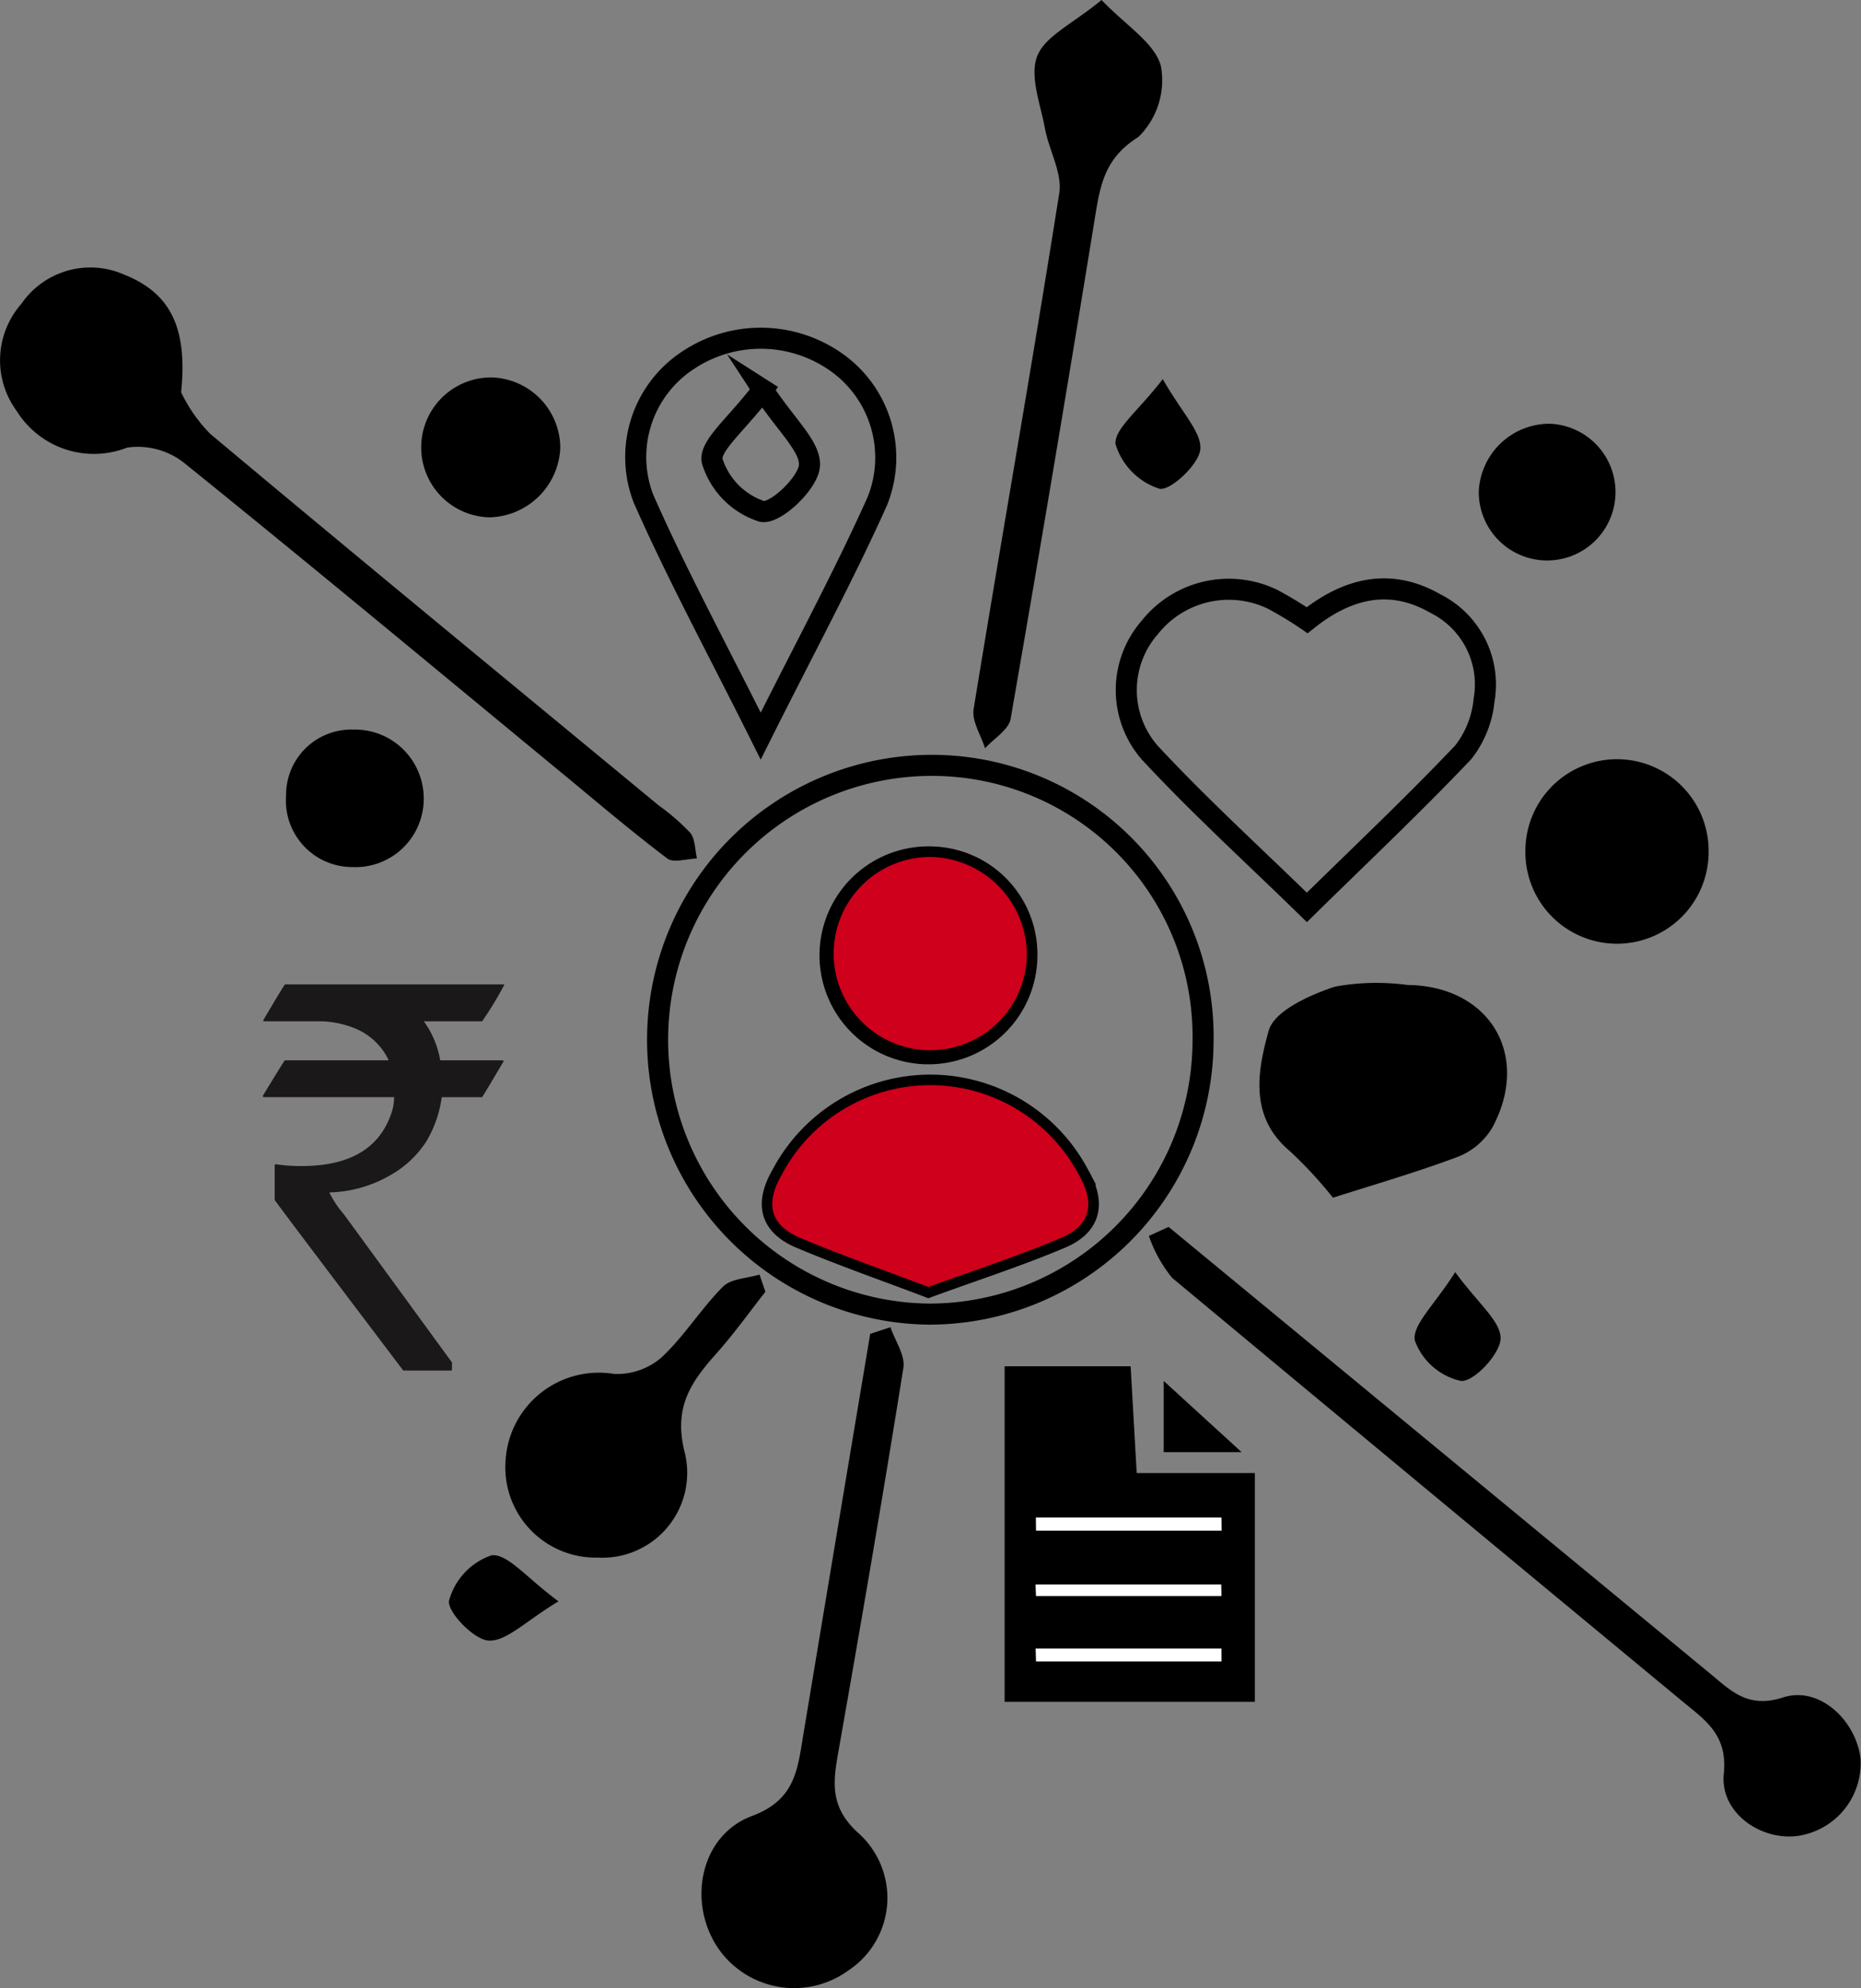 <svg xmlns="http://www.w3.org/2000/svg" width="88.379" height="94.394" viewBox="0 0 88.379 94.394"><rect x="0" y="0" width="88.379" height="94.394" fill="#808080" stroke="none"/><defs><style>.a{fill:none;stroke:#000;stroke-miterlimit:10;}.b{fill:#ce001b;}.c{fill:#fff;}.d{fill:#1a1818;}</style></defs><g transform="translate(-850.635 -872.6)"><path class="a" d="M907.768,922.05a13.009,13.009,0,0,1-12.985,12.943A13.027,13.027,0,1,1,895,908.939,12.878,12.878,0,0,1,907.768,922.05Zm-13.044,11.655c2.21-.806,4.3-1.481,6.307-2.331,1.407-.6,1.634-1.651.825-3.022a7.974,7.974,0,0,0-14.1.037c-.8,1.39-.525,2.391.887,2.987C890.58,932.194,892.573,932.889,894.724,933.705Zm4.677-15.693a4.623,4.623,0,0,0-4.457-4.722,4.674,4.674,0,1,0,4.457,4.722Z"/><path class="a" d="M912.712,902.048c1.964-1.573,3.989-2,6.1-.785a4.291,4.291,0,0,1,2.3,4.587,4.747,4.747,0,0,1-.988,2.469c-2.386,2.51-4.908,4.891-7.426,7.364-2.532-2.472-5.1-4.807-7.457-7.343a4.518,4.518,0,0,1-.01-5.941,4.791,4.791,0,0,1,5.824-1.353A17.791,17.791,0,0,1,912.712,902.048Z"/><path d="M898.344,937.471h5.985c.09,1.581.181,3.188.288,5.069h5.611V953.4H898.344Zm1.488,7.184.006.616h8.813l-.013-.616Zm8.806,3.721-.013-.543h-8.81l.02.543Zm0,3.105-.009-.608h-8.813c.006.2.011.405.017.608Z"/><path class="a" d="M886.761,907.549c-2.1-4.205-3.982-7.676-5.57-11.279a5.493,5.493,0,0,1,2.128-6.571,6.222,6.222,0,0,1,7,.076,5.541,5.541,0,0,1,1.977,6.626C890.709,899.937,888.86,903.354,886.761,907.549Zm.1-16.446c-1.235,1.642-2.546,2.649-2.406,3.38a3.654,3.654,0,0,0,2.365,2.4c.636.127,2.194-1.34,2.256-2.174C889.138,893.8,887.962,892.789,886.856,891.1Z"/><path d="M859.236,891.222a7.269,7.269,0,0,0,1.383,1.977c7.066,5.919,14.189,11.769,21.295,17.641a10.264,10.264,0,0,1,1.5,1.3c.242.3.222.806.319,1.22-.477.011-1.109.225-1.408,0-1.72-1.3-3.364-2.7-5.03-4.076-5.96-4.911-11.9-9.854-17.909-14.7a3.547,3.547,0,0,0-2.718-.731,4.315,4.315,0,0,1-5.235-1.732,4.059,4.059,0,0,1,.221-5.1,3.973,3.973,0,0,1,4.883-1.38C858.687,886.5,859.558,888.107,859.236,891.222Z"/><path d="M892.923,935.616c.218.645.708,1.334.613,1.93-.978,6.135-2.033,12.259-3.113,18.378-.253,1.436-.319,2.553,1,3.731a4.127,4.127,0,0,1-.478,6.487,4.384,4.384,0,0,1-6.169-.99c-1.519-2.168-.921-5.4,1.571-6.33,2.04-.759,2.161-2.185,2.428-3.8q1.586-9.547,3.187-19.092Z"/><path d="M906.133,930.853l25.717,21.209c1,.826,1.8,1.671,3.463,1.131,1.7-.551,3.424,1.045,3.675,2.853a3.491,3.491,0,0,1-2.948,3.718c-1.769.255-3.729-1.091-3.542-2.943.184-1.816-.82-2.5-1.879-3.372q-12.172-10.072-24.319-20.176a6.542,6.542,0,0,1-1.106-1.992Z"/><path d="M913.938,929.467a20.142,20.142,0,0,0-2.048-2.213c-1.962-1.645-1.522-3.855-1.005-5.716.26-.939,1.954-1.7,3.147-2.093a10.965,10.965,0,0,1,3.443-.079c3.9.041,5.885,3.333,4.028,6.775a3.31,3.31,0,0,1-1.635,1.384C917.842,928.283,915.758,928.883,913.938,929.467Z"/><path d="M902.948,872.6c1.167,1.223,2.525,2.037,2.819,3.137a3.775,3.775,0,0,1-1.07,3.367c-1.515.946-1.788,2.138-2.031,3.633q-1.949,12.008-4.036,23.992c-.092.523-.8.939-1.215,1.4-.193-.623-.636-1.287-.542-1.864,1.33-8.168,2.775-16.318,4.066-24.491.152-.963-.488-2.035-.678-3.071-.211-1.153-.741-2.485-.367-3.44S901.586,873.726,902.948,872.6Z"/><path d="M886.984,933.932c-.762.968-1.479,1.977-2.3,2.9-1.228,1.376-2.093,2.581-1.521,4.773a4.029,4.029,0,0,1-4.14,4.948,4.291,4.291,0,0,1-4.377-4.641,4.44,4.44,0,0,1,5.157-4.078,3.236,3.236,0,0,0,2.243-.779c1.081-1.006,1.875-2.314,2.922-3.364.384-.385,1.146-.394,1.736-.575Z"/><path d="M931.777,913.07a4.351,4.351,0,1,1-8.7-.145,4.349,4.349,0,0,1,8.7.145Z"/><path d="M873.948,890.52a3.357,3.357,0,0,1,3.295,3.343,3.445,3.445,0,0,1-3.364,3.3,3.322,3.322,0,0,1,.069-6.643Z"/><path d="M924.234,892.719a3.247,3.247,0,1,1-3.372,3.217A3.367,3.367,0,0,1,924.234,892.719Z"/><path d="M870.757,910.515a3.238,3.238,0,0,1-3.356,3.253,3.155,3.155,0,0,1-3.18-3.386,3.1,3.1,0,0,1,3.193-3.142A3.267,3.267,0,0,1,870.757,910.515Z"/><path d="M905.855,890.6c.924,1.622,1.866,2.538,1.781,3.346-.077.729-1.451,1.988-1.947,1.857a3.207,3.207,0,0,1-2.075-2.108C903.533,892.973,904.7,892.107,905.855,890.6Z"/><path d="M877.157,948.631c-1.569.944-2.466,1.905-3.314,1.863-.705-.034-1.995-1.388-1.881-1.905a3.15,3.15,0,0,1,2.023-2.147C874.759,946.37,875.648,947.522,877.157,948.631Z"/><path d="M919.743,933c1.1,1.505,2.169,2.337,2.154,3.149-.013.734-1.267,2.068-1.88,2.017a3.026,3.026,0,0,1-2.192-1.921C917.694,935.505,918.762,934.554,919.743,933Z"/><path d="M909.6,941.548h-3.7v-3.381Z"/><path class="b" d="M894.724,933.705c-2.151-.816-4.144-1.511-6.084-2.329-1.412-.6-1.689-1.6-.887-2.987a7.974,7.974,0,0,1,14.1-.037c.809,1.371.582,2.427-.825,3.022C899.02,932.224,896.934,932.9,894.724,933.705Z"/><path class="b" d="M899.4,918.012a4.588,4.588,0,1,1-4.457-4.722A4.66,4.66,0,0,1,899.4,918.012Z"/><path class="c" d="M899.832,944.655h8.806l.013.616h-8.813Z"/><path class="c" d="M908.638,948.376h-8.8l-.02-.543h8.81Z"/><path class="c" d="M908.641,951.481h-8.8c-.006-.2-.011-.405-.017-.608h8.813Z"/><path class="d" d="M864.169,919.34H874.58v.025a17.028,17.028,0,0,1-1.048,1.725H870.76a4.383,4.383,0,0,1,.779,1.852H874.5q.051.012.051.051-1,1.686-1.022,1.7h-1.916a5.549,5.549,0,0,1-.728,2.095,4.876,4.876,0,0,1-1.712,1.609,6.063,6.063,0,0,1-2.887.818v.026a4.8,4.8,0,0,0,.677,1.009l5.136,7.038v.333a.046.046,0,0,1-.052.051h-2.261q-6.105-8.061-6.106-8.1v-1.635l.026-.064a7.857,7.857,0,0,0,1.264.089q3.411,0,4.254-2.516a2.305,2.305,0,0,0,.128-.754h-6.183c-.034,0-.051-.021-.051-.064q1.022-1.686,1.048-1.686h4.918v-.026a3.047,3.047,0,0,0-1.635-1.507,4.581,4.581,0,0,0-1.559-.319h-2.746v-.064Q864.143,919.34,864.169,919.34Z"/></g></svg>